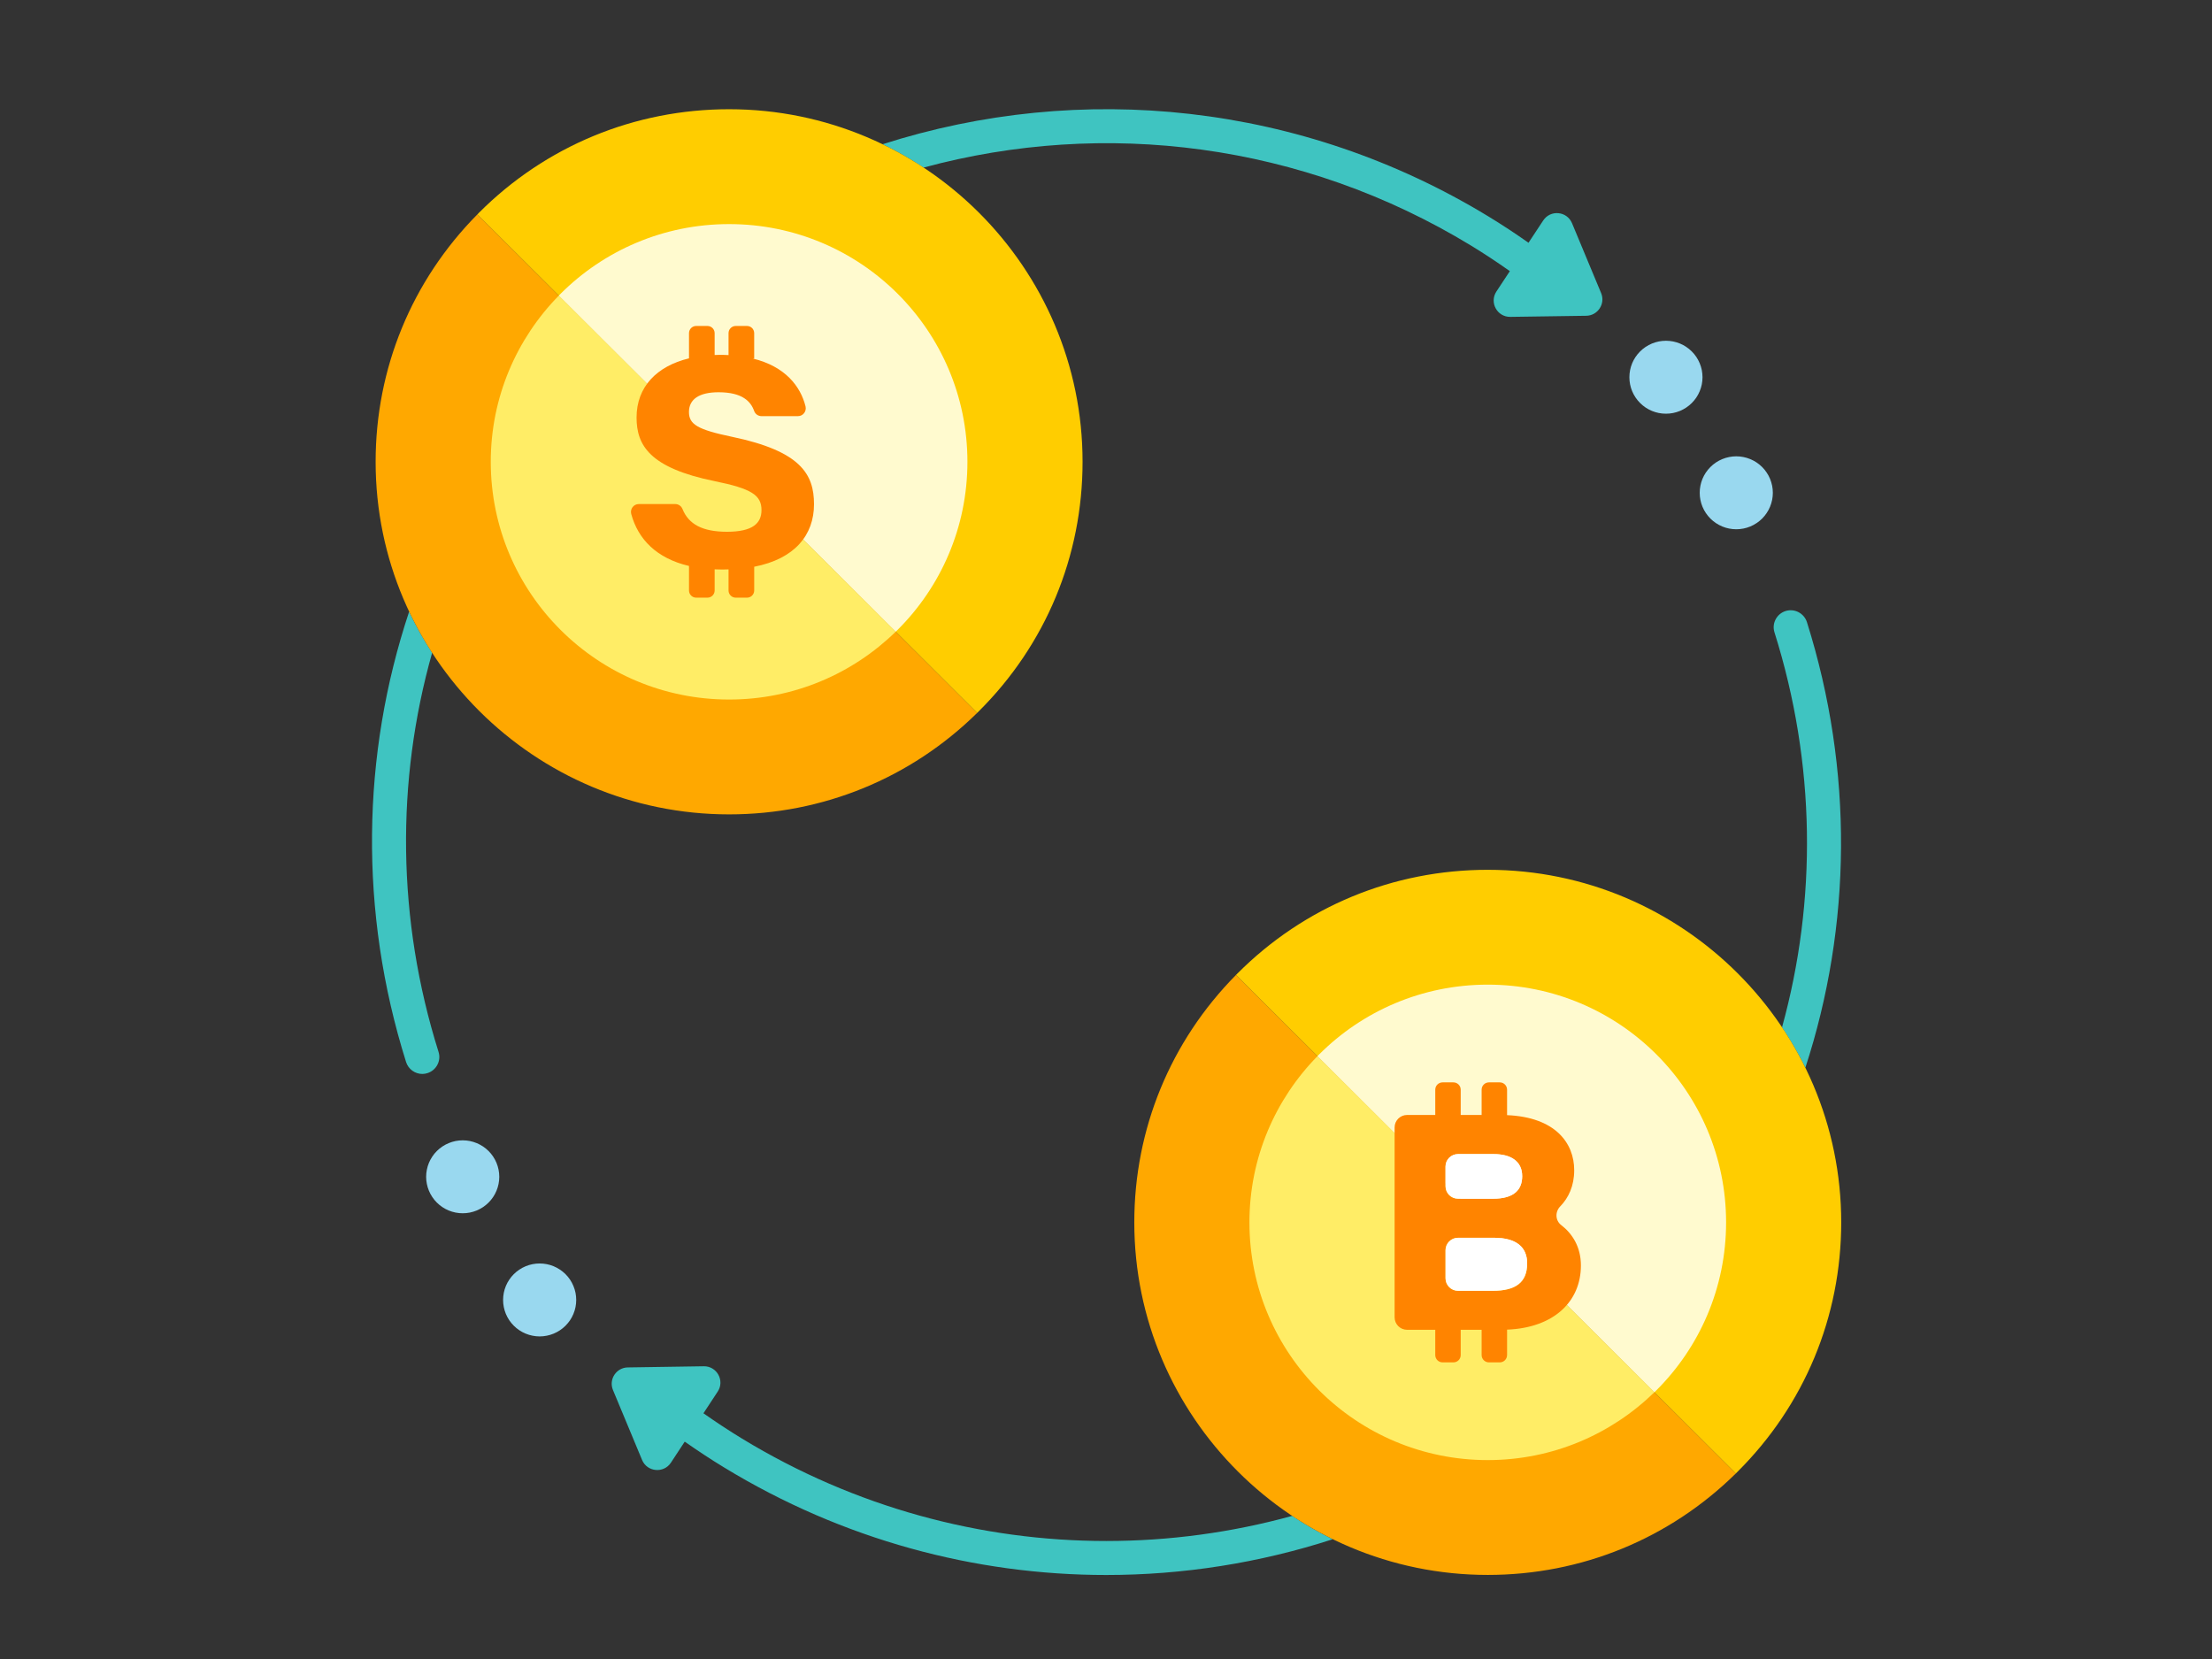 <?xml version="1.0" encoding="UTF-8"?>
<svg xmlns="http://www.w3.org/2000/svg" xmlns:xlink="http://www.w3.org/1999/xlink" width="396pt" height="297pt" viewBox="0 0 396 297" version="1.2">
<rect x="0" y="0" width="396" height="297" fill="#333333" stroke="none"/>
<defs>
<clipPath id="clip1">
  <path d="M 109 244 L 239 244 L 239 281.953 L 109 281.953 Z M 109 244 "/>
</clipPath>
<clipPath id="clip2">
  <path d="M 203 174 L 311 174 L 311 281.953 L 203 281.953 Z M 203 174 "/>
</clipPath>
</defs>
<g id="surface1">
<path style=" stroke:none;fill-rule:nonzero;fill:rgb(24.709%,76.859%,75.69%);fill-opacity:1;" d="M 76.523 192.113 C 76.219 192.211 75.914 192.262 75.609 192.262 C 74.305 192.262 73.113 191.422 72.699 190.133 C 64.234 163.227 64.723 135.117 73.246 109.496 C 74.453 112.047 75.828 114.516 77.363 116.859 C 70.883 139.793 71.031 164.539 78.508 188.312 C 79.02 189.902 78.117 191.613 76.523 192.113 Z M 76.523 192.113 "/>
<path style=" stroke:none;fill-rule:nonzero;fill:rgb(24.709%,76.859%,75.69%);fill-opacity:1;" d="M 283.977 56.531 L 270.383 56.727 C 268.035 56.762 266.598 54.164 267.887 52.195 L 270.297 48.539 C 268.023 46.934 265.707 45.402 263.344 43.961 C 233.129 25.566 197.711 21.23 165.34 30 C 165.34 30 165.34 29.988 165.332 30 C 162.992 28.445 160.543 27.051 158.012 25.82 C 193.449 14.465 233.043 18.387 266.523 38.785 C 268.938 40.254 271.309 41.82 273.637 43.461 L 276.266 39.477 C 277.559 37.508 280.527 37.785 281.43 39.961 L 286.641 52.473 C 287.434 54.383 286.047 56.496 283.977 56.531 Z M 283.977 56.531 "/>
<g clip-path="url(#clip1)" clip-rule="nonzero">
<path style=" stroke:none;fill-rule:nonzero;fill:rgb(24.709%,76.859%,75.69%);fill-opacity:1;" d="M 238.598 275.559 C 225.48 279.809 211.793 281.961 198.055 281.961 C 174.539 281.961 150.875 275.652 129.66 262.727 C 127.262 261.273 124.898 259.703 122.582 258.09 L 120.109 261.855 C 118.82 263.809 115.848 263.531 114.949 261.371 L 109.734 248.844 C 108.941 246.938 110.332 244.824 112.402 244.801 L 125.992 244.594 C 128.344 244.559 129.781 247.168 128.488 249.125 L 125.934 253.012 C 128.184 254.59 130.5 256.121 132.84 257.543 C 153.066 269.859 175.633 275.875 198.055 275.875 C 209.297 275.875 220.488 274.367 231.34 271.379 C 233.652 272.922 236.074 274.32 238.598 275.559 Z M 238.598 275.559 "/>
</g>
<path style=" stroke:none;fill-rule:nonzero;fill:rgb(24.709%,76.859%,75.69%);fill-opacity:1;" d="M 323.203 191.152 C 321.973 188.641 320.574 186.234 319.023 183.926 C 325.297 161.195 325.078 136.719 317.672 113.203 C 317.164 111.598 318.062 109.898 319.66 109.387 C 321.266 108.891 322.969 109.777 323.484 111.379 C 331.863 137.984 331.473 165.766 323.203 191.152 Z M 323.203 191.152 "/>
<path style=" stroke:none;fill-rule:nonzero;fill:rgb(59.999%,84.709%,93.729%);fill-opacity:1;" d="M 317.379 88.223 C 317.379 88.648 317.336 89.074 317.254 89.496 C 317.168 89.914 317.043 90.324 316.879 90.719 C 316.715 91.117 316.516 91.492 316.273 91.848 C 316.035 92.207 315.766 92.535 315.461 92.84 C 315.156 93.141 314.828 93.41 314.469 93.648 C 314.113 93.887 313.734 94.09 313.336 94.254 C 312.941 94.418 312.531 94.543 312.109 94.625 C 311.688 94.707 311.262 94.75 310.832 94.75 C 310.402 94.75 309.977 94.707 309.555 94.625 C 309.137 94.543 308.727 94.418 308.328 94.254 C 307.93 94.09 307.555 93.887 307.195 93.648 C 306.84 93.41 306.508 93.141 306.207 92.84 C 305.902 92.535 305.629 92.207 305.391 91.848 C 305.152 91.492 304.949 91.117 304.785 90.719 C 304.621 90.324 304.496 89.914 304.414 89.496 C 304.328 89.074 304.289 88.648 304.289 88.223 C 304.289 87.793 304.328 87.367 304.414 86.949 C 304.496 86.527 304.621 86.121 304.785 85.723 C 304.949 85.328 305.152 84.949 305.391 84.594 C 305.629 84.238 305.902 83.91 306.207 83.605 C 306.508 83.301 306.84 83.031 307.195 82.793 C 307.555 82.555 307.93 82.355 308.328 82.191 C 308.727 82.027 309.137 81.902 309.555 81.82 C 309.977 81.734 310.402 81.691 310.832 81.691 C 311.262 81.691 311.688 81.734 312.109 81.82 C 312.531 81.902 312.941 82.027 313.336 82.191 C 313.734 82.355 314.113 82.555 314.469 82.793 C 314.828 83.031 315.156 83.301 315.461 83.605 C 315.766 83.91 316.035 84.238 316.273 84.594 C 316.516 84.949 316.715 85.328 316.879 85.723 C 317.043 86.121 317.168 86.527 317.254 86.949 C 317.336 87.367 317.379 87.793 317.379 88.223 Z M 317.379 88.223 "/>
<path style=" stroke:none;fill-rule:nonzero;fill:rgb(59.999%,84.709%,93.729%);fill-opacity:1;" d="M 304.789 67.531 C 304.789 67.961 304.746 68.387 304.664 68.809 C 304.578 69.227 304.453 69.637 304.289 70.031 C 304.125 70.426 303.926 70.805 303.688 71.16 C 303.445 71.516 303.176 71.848 302.871 72.148 C 302.566 72.453 302.238 72.723 301.879 72.961 C 301.523 73.199 301.145 73.402 300.75 73.566 C 300.352 73.73 299.941 73.852 299.52 73.938 C 299.098 74.02 298.672 74.062 298.242 74.062 C 297.812 74.062 297.387 74.02 296.965 73.938 C 296.547 73.852 296.137 73.73 295.738 73.566 C 295.344 73.402 294.965 73.199 294.605 72.961 C 294.25 72.723 293.918 72.453 293.617 72.148 C 293.312 71.848 293.039 71.516 292.801 71.16 C 292.562 70.805 292.359 70.426 292.195 70.031 C 292.031 69.637 291.906 69.227 291.824 68.809 C 291.742 68.387 291.699 67.961 291.699 67.531 C 291.699 67.105 291.742 66.68 291.824 66.258 C 291.906 65.84 292.031 65.43 292.195 65.035 C 292.359 64.641 292.562 64.262 292.801 63.906 C 293.039 63.551 293.312 63.219 293.617 62.918 C 293.918 62.613 294.25 62.344 294.605 62.105 C 294.965 61.867 295.344 61.664 295.738 61.5 C 296.137 61.336 296.547 61.215 296.965 61.129 C 297.387 61.047 297.812 61.004 298.242 61.004 C 298.672 61.004 299.098 61.047 299.52 61.129 C 299.941 61.215 300.352 61.336 300.75 61.5 C 301.145 61.664 301.523 61.867 301.879 62.105 C 302.238 62.344 302.566 62.613 302.871 62.918 C 303.176 63.219 303.445 63.551 303.688 63.906 C 303.926 64.262 304.125 64.641 304.289 65.035 C 304.453 65.43 304.578 65.84 304.664 66.258 C 304.746 66.68 304.789 67.105 304.789 67.531 Z M 304.789 67.531 "/>
<path style=" stroke:none;fill-rule:nonzero;fill:rgb(59.999%,84.709%,93.729%);fill-opacity:1;" d="M 89.383 210.676 C 89.383 211.102 89.34 211.527 89.254 211.949 C 89.172 212.367 89.047 212.777 88.883 213.172 C 88.719 213.57 88.516 213.945 88.277 214.301 C 88.039 214.656 87.77 214.988 87.465 215.289 C 87.16 215.594 86.828 215.863 86.473 216.102 C 86.113 216.34 85.738 216.543 85.34 216.707 C 84.945 216.871 84.535 216.992 84.113 217.078 C 83.691 217.16 83.266 217.203 82.836 217.203 C 82.406 217.203 81.98 217.16 81.559 217.078 C 81.137 216.992 80.727 216.871 80.332 216.707 C 79.934 216.543 79.559 216.34 79.199 216.102 C 78.844 215.863 78.512 215.594 78.207 215.289 C 77.902 214.988 77.633 214.656 77.395 214.301 C 77.156 213.945 76.953 213.57 76.789 213.172 C 76.625 212.777 76.5 212.367 76.418 211.949 C 76.332 211.527 76.289 211.102 76.289 210.676 C 76.289 210.246 76.332 209.82 76.418 209.402 C 76.5 208.98 76.625 208.57 76.789 208.176 C 76.953 207.781 77.156 207.402 77.395 207.047 C 77.633 206.691 77.902 206.359 78.207 206.059 C 78.512 205.754 78.844 205.484 79.199 205.246 C 79.559 205.008 79.934 204.809 80.332 204.645 C 80.727 204.48 81.137 204.355 81.559 204.27 C 81.98 204.188 82.406 204.145 82.836 204.145 C 83.266 204.145 83.691 204.188 84.113 204.27 C 84.535 204.355 84.945 204.48 85.34 204.645 C 85.738 204.809 86.113 205.008 86.473 205.246 C 86.828 205.484 87.16 205.754 87.465 206.059 C 87.77 206.359 88.039 206.691 88.277 207.047 C 88.516 207.402 88.719 207.781 88.883 208.176 C 89.047 208.57 89.172 208.98 89.254 209.402 C 89.34 209.82 89.383 210.246 89.383 210.676 Z M 89.383 210.676 "/>
<path style=" stroke:none;fill-rule:nonzero;fill:rgb(59.999%,84.709%,93.729%);fill-opacity:1;" d="M 103.156 232.719 C 103.156 233.148 103.113 233.574 103.031 233.992 C 102.945 234.414 102.824 234.82 102.656 235.219 C 102.492 235.613 102.293 235.992 102.055 236.348 C 101.812 236.703 101.543 237.031 101.238 237.336 C 100.934 237.641 100.605 237.91 100.246 238.148 C 99.891 238.387 99.512 238.586 99.117 238.75 C 98.719 238.914 98.309 239.039 97.887 239.121 C 97.465 239.207 97.039 239.25 96.609 239.25 C 96.18 239.25 95.754 239.207 95.336 239.121 C 94.914 239.039 94.504 238.914 94.105 238.75 C 93.711 238.586 93.332 238.387 92.977 238.148 C 92.617 237.91 92.285 237.641 91.984 237.336 C 91.68 237.031 91.406 236.703 91.168 236.348 C 90.93 235.992 90.727 235.613 90.562 235.219 C 90.398 234.82 90.277 234.414 90.191 233.992 C 90.109 233.574 90.066 233.148 90.066 232.719 C 90.066 232.293 90.109 231.867 90.191 231.445 C 90.277 231.027 90.398 230.617 90.562 230.223 C 90.727 229.824 90.93 229.449 91.168 229.094 C 91.406 228.734 91.68 228.406 91.984 228.102 C 92.285 227.801 92.617 227.531 92.977 227.293 C 93.332 227.055 93.711 226.852 94.105 226.688 C 94.504 226.523 94.914 226.398 95.336 226.316 C 95.754 226.234 96.18 226.191 96.609 226.191 C 97.039 226.191 97.465 226.234 97.887 226.316 C 98.309 226.398 98.719 226.523 99.117 226.688 C 99.512 226.852 99.891 227.055 100.246 227.293 C 100.605 227.531 100.934 227.801 101.238 228.102 C 101.543 228.406 101.812 228.734 102.055 229.094 C 102.293 229.449 102.492 229.824 102.656 230.223 C 102.824 230.617 102.945 231.027 103.031 231.445 C 103.113 231.867 103.156 232.293 103.156 232.719 Z M 103.156 232.719 "/>
<path style=" stroke:none;fill-rule:nonzero;fill:rgb(100%,65.88%,0%);fill-opacity:1;" d="M 174.934 127.629 C 163.039 139.336 147.277 145.793 130.527 145.793 C 95.637 145.793 67.246 117.477 67.246 82.676 C 67.246 65.977 73.711 50.266 85.461 38.379 Z M 174.934 127.629 "/>
<path style=" stroke:none;fill-rule:nonzero;fill:rgb(100%,80.389%,0%);fill-opacity:1;" d="M 193.805 82.676 C 193.805 99.57 187.199 115.441 175.215 127.348 C 175.121 127.441 175.027 127.535 174.934 127.629 L 85.461 38.379 C 85.555 38.277 85.648 38.184 85.75 38.082 C 97.676 26.145 113.586 19.555 130.527 19.555 C 165.414 19.559 193.805 47.875 193.805 82.676 Z M 193.805 82.676 "/>
<path style=" stroke:none;fill-rule:nonzero;fill:rgb(100%,92.94%,39.999%);fill-opacity:1;" d="M 160.355 113.086 C 152.664 120.602 142.133 125.234 130.527 125.234 C 106.961 125.234 87.859 106.18 87.859 82.676 C 87.859 71.098 92.508 60.594 100.039 52.922 Z M 160.355 113.086 "/>
<path style=" stroke:none;fill-rule:nonzero;fill:rgb(100%,98.039%,81.18%);fill-opacity:1;" d="M 173.191 82.676 C 173.191 94.441 168.406 105.094 160.664 112.785 C 160.562 112.891 160.461 112.992 160.355 113.086 L 100.039 52.922 C 100.133 52.816 100.234 52.715 100.34 52.613 C 108.047 44.895 118.73 40.117 130.527 40.117 C 154.09 40.117 173.191 59.172 173.191 82.676 Z M 173.191 82.676 "/>
<path style=" stroke:none;fill-rule:nonzero;fill:rgb(100%,51.759%,0%);fill-opacity:1;" d="M 145.727 90.27 C 145.727 84.879 143.34 80.762 131.055 78.199 C 124.832 76.902 123.34 75.957 123.34 73.75 C 123.34 71.445 125.211 70.223 128.637 70.223 C 132.941 70.223 134.414 71.898 135.008 73.566 C 135.203 74.125 135.73 74.5 136.324 74.5 L 142.848 74.5 C 143.77 74.5 144.43 73.633 144.207 72.738 C 143.309 69.172 140.602 65.613 134.789 64.188 L 135.016 64.188 L 135.016 59.641 C 135.016 58.93 134.441 58.355 133.727 58.355 L 131.715 58.355 C 131.004 58.355 130.426 58.93 130.426 59.641 L 130.426 63.57 C 129.93 63.543 129.426 63.523 128.898 63.523 C 128.57 63.523 128.258 63.543 127.938 63.555 L 127.938 59.641 C 127.938 58.93 127.359 58.355 126.648 58.355 L 124.637 58.355 C 123.926 58.355 123.348 58.93 123.348 59.641 L 123.348 64.152 C 117.562 65.551 113.961 69.266 113.961 74.746 C 113.961 79.723 116.305 83.762 127.918 86.133 C 134.594 87.48 136.324 88.672 136.324 91.32 C 136.324 93.711 134.711 95.199 130.145 95.199 C 125.766 95.199 123.273 93.852 122.18 91.121 C 121.969 90.59 121.457 90.238 120.887 90.238 L 114.355 90.238 C 113.422 90.238 112.766 91.129 113.008 92.027 C 114.238 96.559 117.574 99.969 123.348 101.32 L 123.348 105.711 C 123.348 106.422 123.926 106.996 124.637 106.996 L 126.648 106.996 C 127.359 106.996 127.938 106.422 127.938 105.711 L 127.938 101.926 C 128.395 101.945 128.859 101.961 129.34 101.961 C 129.715 101.961 130.066 101.945 130.426 101.934 L 130.426 105.711 C 130.426 106.422 131.004 106.996 131.719 106.996 L 133.727 106.996 C 134.441 106.996 135.02 106.422 135.02 105.711 L 135.02 101.461 C 142.27 100.051 145.727 95.793 145.727 90.27 Z M 145.727 90.27 "/>
<g clip-path="url(#clip2)" clip-rule="nonzero">
<path style=" stroke:none;fill-rule:nonzero;fill:rgb(100%,65.88%,0%);fill-opacity:1;" d="M 310.754 263.785 C 298.852 275.496 283.094 281.949 266.344 281.949 C 231.453 281.949 203.066 253.633 203.066 218.832 C 203.066 202.133 209.531 186.422 221.277 174.535 Z M 310.754 263.785 "/>
</g>
<path style=" stroke:none;fill-rule:nonzero;fill:rgb(100%,80.389%,0%);fill-opacity:1;" d="M 329.621 218.832 C 329.621 235.73 323.016 251.598 311.031 263.504 C 310.941 263.598 310.848 263.691 310.754 263.785 L 221.277 174.535 C 221.371 174.434 221.465 174.34 221.57 174.238 C 233.496 162.301 249.402 155.715 266.344 155.715 C 301.234 155.715 329.621 184.031 329.621 218.832 Z M 329.621 218.832 "/>
<path style=" stroke:none;fill-rule:nonzero;fill:rgb(100%,92.94%,39.999%);fill-opacity:1;" d="M 296.176 249.242 C 288.48 256.754 277.953 261.391 266.344 261.391 C 242.781 261.391 223.676 242.336 223.676 218.832 C 223.676 207.254 228.324 196.75 235.855 189.078 Z M 296.176 249.242 "/>
<path style=" stroke:none;fill-rule:nonzero;fill:rgb(100%,98.039%,81.18%);fill-opacity:1;" d="M 309.012 218.832 C 309.012 230.598 304.223 241.254 296.484 248.945 C 296.379 249.047 296.277 249.148 296.176 249.242 L 235.855 189.078 C 235.949 188.973 236.055 188.871 236.156 188.77 C 243.867 181.047 254.547 176.273 266.344 176.273 C 289.906 176.273 309.012 195.332 309.012 218.832 Z M 309.012 218.832 "/>
<path style=" stroke:none;fill-rule:nonzero;fill:rgb(100%,51.759%,0%);fill-opacity:1;" d="M 279.496 219.32 C 278.41 218.488 278.375 216.918 279.34 215.945 C 280.789 214.457 281.82 212.32 281.82 209.504 C 281.82 204.602 278.41 200 269.801 199.637 L 269.801 195.078 C 269.801 194.355 269.219 193.77 268.488 193.77 L 266.559 193.77 C 265.836 193.77 265.246 194.355 265.246 195.078 L 265.246 199.602 L 261.5 199.602 L 261.5 195.078 C 261.5 194.355 260.918 193.77 260.188 193.77 L 258.258 193.77 C 257.535 193.77 256.945 194.355 256.945 195.078 L 256.945 199.602 L 251.914 199.602 C 250.668 199.602 249.668 200.602 249.668 201.832 L 249.668 235.832 C 249.668 237.066 250.668 238.066 251.914 238.066 L 256.945 238.066 L 256.945 242.59 C 256.945 243.309 257.535 243.898 258.258 243.898 L 260.188 243.898 C 260.918 243.898 261.5 243.309 261.5 242.59 L 261.5 238.066 L 265.246 238.066 L 265.246 242.59 C 265.246 243.309 265.836 243.898 266.559 243.898 L 268.488 243.898 C 269.219 243.898 269.801 243.309 269.801 242.59 L 269.801 238.039 C 278.129 237.711 283.02 233.047 283.02 226.543 C 283.02 223.207 281.465 220.832 279.496 219.32 Z M 258.781 208.84 C 258.781 207.609 259.785 206.609 261.02 206.609 L 267.41 206.609 C 270.438 206.609 272.508 207.852 272.508 210.562 C 272.508 212.934 271.121 214.598 267.289 214.598 L 261.02 214.598 C 259.785 214.598 258.781 213.598 258.781 212.367 Z M 267.25 231.086 L 261.02 231.086 C 259.785 231.086 258.781 230.074 258.781 228.84 L 258.781 223.824 C 258.781 222.59 259.785 221.59 261.02 221.59 L 267.43 221.59 C 271.504 221.59 273.398 223.289 273.398 226.188 C 273.398 229.59 271.309 231.086 267.25 231.086 Z M 267.25 231.086 "/>
<path style=" stroke:none;fill-rule:nonzero;fill:rgb(100%,100%,100%);fill-opacity:1;" d="M 273.398 226.188 C 273.398 229.59 271.309 231.086 267.254 231.086 L 261.02 231.086 C 259.785 231.086 258.781 230.074 258.781 228.84 L 258.781 223.824 C 258.781 222.59 259.785 221.59 261.02 221.59 L 267.43 221.59 C 271.508 221.59 273.398 223.293 273.398 226.188 Z M 273.398 226.188 "/>
<path style=" stroke:none;fill-rule:nonzero;fill:rgb(100%,100%,100%);fill-opacity:1;" d="M 272.508 210.562 C 272.508 212.934 271.121 214.598 267.289 214.598 L 261.02 214.598 C 259.785 214.598 258.781 213.598 258.781 212.367 L 258.781 208.84 C 258.781 207.609 259.785 206.609 261.02 206.609 L 267.41 206.609 C 270.438 206.609 272.508 207.852 272.508 210.562 Z M 272.508 210.562 "/>
</g>
</svg>
